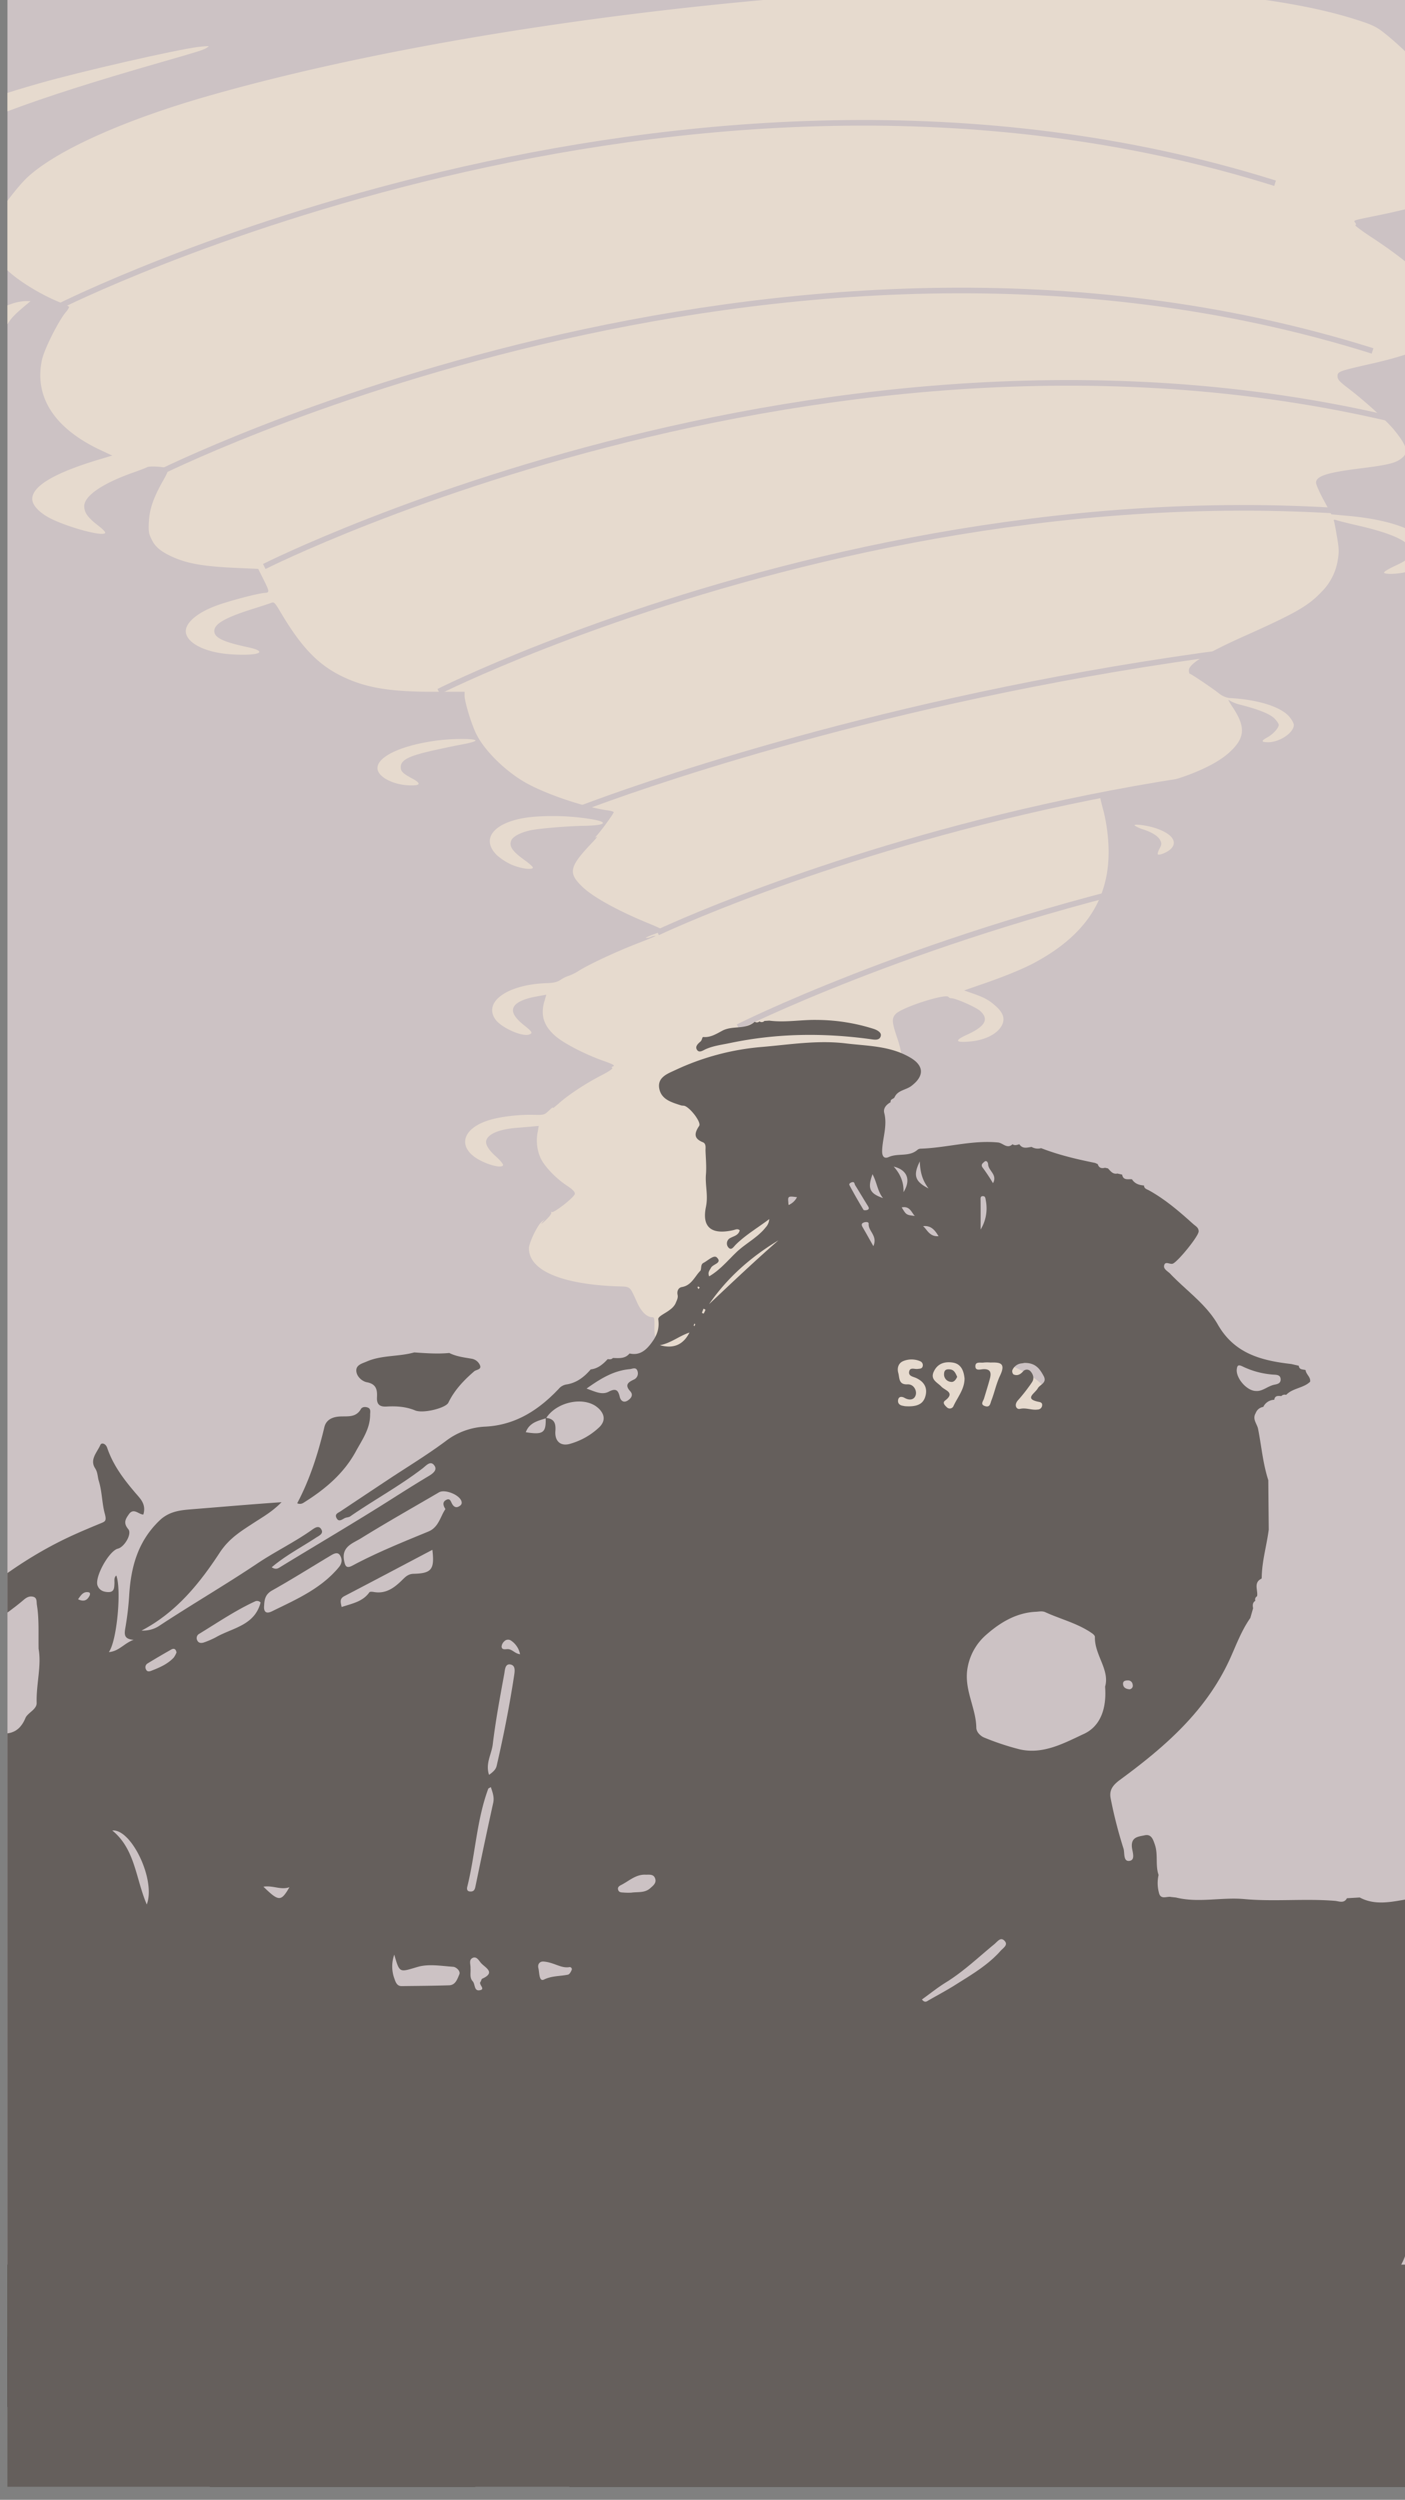 <svg id="Layer_1" data-name="Layer 1" xmlns="http://www.w3.org/2000/svg" xmlns:xlink="http://www.w3.org/1999/xlink" viewBox="0 0 750 1334"><rect x="0" y="0" width="750" height="1334" fill="#808080" stroke="none"/><defs><clipPath id="clip-path"><rect x="4" y="-4" width="748" height="1331" style="fill:none"/></clipPath></defs><title>bg</title><g style="clip-path:url(#clip-path)"><rect x="-55.67" y="-75.5" width="831.95" height="1322.45" style="fill:#bbaeb0"/><path d="M500.38-6.34c-140.32,6.36-286.25,28-390,57.78-44.7,12.86-80,28.78-95.54,43C10.05,98.77.56,111.11-2.37,116.74c-1.6,3.07-2,4.6-2,9.49,0,6.72,1.61,10.67,6.87,16.51s18.55,14.32,30.24,18.92c2.26.88,4.16,1.9,4.16,2.19a8.88,8.88,0,0,1-1.75,2.7c-4,4.82-11.62,19.94-12.78,25.64-4.17,20,7,36.81,32.06,48.35l5.48,2.56-8,2.41C29,252.45,17.21,259.46,17.21,266.25c0,2.93,2.92,6.43,7.81,9.35,7.89,4.75,29.08,10.89,31.05,8.91.44-.43-.81-1.82-3.73-4.09-5.48-4.23-7.37-6.86-7.37-10.29,0-5.48,9.56-12.06,25.78-17.83,3.5-1.24,7-2.55,7.81-3,1.39-.73,9.43-.22,11,.73.58.36-.07,2.19-2.41,6.28-5.26,9.35-7.3,15.19-7.67,22-.29,5.11-.07,6.42,1.32,9.27,1.89,4.09,4.82,6.58,10.59,9.28,8.25,3.87,16.94,5.4,34.91,6.21l11.54.51,2.41,4.82c3.73,7.45,3.8,7.81,1,8-3.79.29-18.55,4.16-25.56,6.72-11.18,4.09-17.6,10-16.36,15,1.46,5.85,11.68,10.45,25,11.11,14.24.8,19-1.46,8.18-3.8-13.37-2.85-18.12-5.12-18.12-8.69,0-3.73,5.56-7,19.51-11.47,5.11-1.61,10.08-3.22,10.95-3.58,1.39-.59,1.9-.07,4.68,4.6,10.95,18.55,19.72,27.9,32.14,34.18,12.85,6.43,25.63,8.7,49.81,8.7H248v2.11c0,2.93,3.21,13.81,5.84,19.58,3.95,8.62,14.47,19.43,25.49,26.08,10.3,6.2,31.63,13.58,44.85,15.48,1.9.22,3.43.73,3.43,1,0,.66-5.84,8.77-8.69,12.05-1.39,1.54-1.46,1.83-.44,1.1.81-.58-.36,1-2.63,3.36-12.05,12.71-12.7,15.92-4.89,23.37,5.63,5.41,18.7,12.64,35.06,19.36,4.31,1.75,7.89,3.43,7.89,3.65s-2.12,1.24-4.75,2.19-4.6,1.83-4.38,2a6,6,0,0,0,2.63-.51,6.55,6.55,0,0,1,2.56-.58c.14.14-3.95,1.82-9.06,3.8-10.89,4.16-25.42,10.88-31.56,14.6a27.2,27.2,0,0,1-5.77,2.93,15.87,15.87,0,0,0-4.09,2c-2,1.32-3.65,1.75-7.45,1.9-20.89.66-34,9.79-27.75,19.14,3,4.53,14.53,9.71,18.26,8.25,2-.73,1.53-1.46-2.7-4.82-5-4-6.87-7.08-5.7-9.64s5.33-4.53,12-5.77l5.48-1-.95,3.28c-2.27,7.53-.52,13.3,5.77,18.77,4.45,3.88,15.55,9.65,25.34,13.15,5.11,1.76,6.57,2.56,5.63,3-.88.29-1.1.65-.59.95s-2.26,2.11-6,4c-8.47,4.39-17.38,10.3-22.49,14.83-2.12,1.9-3.58,3-3.22,2.41s-.58,0-2,1.39c-2.56,2.41-2.78,2.48-8.33,2.34-7.6-.22-18,1-23.74,2.85-15.19,4.67-17.16,15.41-4,21.83,5.48,2.71,11.47,3.8,11.47,2.05,0-.58-1.61-2.56-3.58-4.31-4-3.51-5.91-6.57-5.4-8.62.95-3.72,7.3-6.28,17.31-6.94,3.28-.29,7-.58,8.32-.73l2.41-.22-.51,3.07a23,23,0,0,0,1.46,14c2.12,4.61,8.26,11,14.39,15,2.85,1.9,4,3.14,3.95,4.16-.08,1.68-11.25,10.45-12.35,9.72-.36-.22-.43-.07-.22.36s-1.09,2.2-3,4-2.78,2.41-2,1.39l1.46-1.83-1.68,1.39c-2.34,2-6.72,11.17-6.72,14.09,0,11.62,16.87,19,46.38,20.24,8.25.29,7.16-.51,11.39,8.69,2.27,5,5.19,7.81,8.11,7.81,1,0,1.17.73,1.1,4.9s.14,5.48,1.82,8.4c4.53,7.59,15.78,12.93,34.19,16.29,10.59,1.9,10.08,1.6,6.06,3.72-7.82,4.16-14.1,11.25-14.1,16,0,6,7.6,11.25,17.17,11.9,6.35.37,11.32-.22,13.22-1.68s.58-2.26-4.9-2.85c-9.49-1.09-14.53-3.94-14.53-8.18,0-2.63,3.87-6.5,11.61-11.54l7-4.67,9.13-.73,9.13-.81,5.48,3.44A102.61,102.61,0,0,1,443,746.65c3.8,3.36,10.66,8.91,15.19,12.34l8.26,6.14-3.36,2.19a30.34,30.34,0,0,0-5.85,5.18c-6.21,7.23-4.31,13.88,5.12,18.19,3,1.31,5,1.61,11,1.68,4.6,0,8.18-.37,9.72-1,4.09-1.76,3.21-2.41-5-3.73-11-1.68-14.9-4.67-12.79-9.79,1.32-3.21,8.18-8.69,10.23-8.25,6.65,1.39,24.91,6.57,27.83,7.89,7.89,3.51,16.65,10.74,19.06,15.92,1.83,3.8,2,9.06.73,16.07-.65,3.36-1.17,6.36-1.17,6.79s4.68-1.75,10.45-4.67c12.93-6.57,18-11.1,19.94-17.82,1.1-3.73,1.1-5,.36-9.42A64.12,64.12,0,0,0,549.24,773c-3.8-9.2-3.87-8.76,2.19-14.82,6.5-6.5,9-11.11,7.82-14.61-2.41-7.23-15.41-14.54-40.61-22.79l-13.88-4.6-.58-3.87c-1.68-11.47-11.84-18.12-33.9-22.13-10.44-1.9-36-4.09-48.2-4.09-4,0-6.8-.3-6.8-.74s.44-.73,1-.73.66-.14,0-.58.08-1.68,2.63-4.46c7.45-8,10.37-17.89,7.89-26.44-2.41-8.1-10.44-18.7-20.45-26.95-5.55-4.6-5.41-5.62,1.68-9.42,7.82-4.16,15.19-6.79,17.46-6.28,4.67,1,14.24,5.18,16.21,7,4.53,4.24,1.83,8.69-7.59,12.71-2.71,1.09-4.9,2.34-4.9,2.63,0,2,8.77,1.46,15-.88,4.45-1.68,8.76-5.62,9.42-8.62s-1.31-6.86-4.31-9.2-10.81-6.14-13.66-6.72-2.41-.88,9.86-5.33c17.75-6.5,26-11.1,31-17.46,6.14-7.74,6.87-17.6,2.41-30.75-2.85-8.4-3-10.44-.8-12.78,3.36-3.58,26.88-11.1,28.19-9.06a1.84,1.84,0,0,0,1.46.66c2.34,0,13,4.67,15.34,6.72,5,4.38,2.85,8.25-6.64,12.63-6.94,3.15-6.8,4.39.65,3.8,8.4-.58,15.27-4,17.68-8.69,1.75-3.36.8-6.5-2.92-9.93s-6.36-4.9-12.71-7.09l-4.53-1.6,7.82-2.71c12.85-4.38,22.78-8.4,29.43-11.9,29.88-15.93,42.51-37.62,39.44-67.79A90.25,90.25,0,0,0,589.12,433c-.8-2.85-1.6-6.14-1.82-7.45-.37-2.27-.3-2.34,2.7-2.71,1.75-.14,6.28-.73,10.08-1.16,22.93-2.63,46.38-11.11,56.24-20.24,8.47-7.81,8.77-13.58,1.31-24.61-1.6-2.48-2.33-3.87-1.6-3.22A20.42,20.42,0,0,0,661.8,376c10.08,2.55,16.07,5,18.48,7.37,1.24,1.24,2.33,2.85,2.33,3.44,0,1.68-3.14,5.11-6.13,6.71-3.43,1.9-3.29,2.56.51,2.56,6.14,0,13.66-5.11,13.66-9.2,0-.95-1.17-3-2.56-4.6-4.74-5.26-16.87-9-31.84-9.79a11.49,11.49,0,0,1-5.48-2.41c-3.8-3-15-10.52-15.63-10.52-.29,0-.51-.88-.51-1.9,0-3.43,9.64-9.35,31.19-18.92,26-11.68,32.5-15.41,39.66-22.93a30.75,30.75,0,0,0,8.69-17.31c.66-4,.58-6.06-.51-12.2-.66-4.09-1.39-7.82-1.61-8.33-.29-.73.15-.8,1.68-.29,1.17.37,6.06,1.61,10.88,2.7,21.84,5,31,10.16,28,15.78-1.24,2.41-2.48,3.29-8.47,6.06-2.92,1.39-5.33,2.85-5.33,3.29,0,1.17,8,.88,12.41-.44,4.9-1.46,9.28-4.31,10.67-6.94,5.4-10.51-12-20.08-41.71-22.79l-9.49-.87-4.09-7.6c-2.27-4.16-4.09-8.33-4.09-9.27,0-3.51,5.77-5.41,23.3-7.6,15.92-2,19.64-2.92,23.08-6.06,3-2.78,1.9-6.36-4.53-14.32-3.87-4.82-16.07-15.92-25.06-22.72-4.3-3.28-5.25-4.38-5.33-6.06,0-2.55.66-2.77,16.66-6.43,14.9-3.28,26.51-7.08,32.65-10.51l4.38-2.41,6.57,3.87c7.45,4.45,12.56,9.2,13.22,12.41.29,1.76-.14,3-2.19,6.07-2.26,3.21-2.48,3.79-1.39,3.87,8,.66,19.87-4.17,21-8.4,1.16-4.68-4.9-10.37-17.39-16.51-4.89-2.34-10.22-4.67-12-5.26-2.85-.87-3.06-1.09-2.55-2.77,3.58-11.62-9.94-27.76-40.1-47.7-5.63-3.65-9.79-6.79-9.35-6.94s.51-.58-.08-1.31c-1-1.24-1.31-1.17,10.67-3.58,36.3-7.38,55.73-15.19,58.43-23.67,1.61-5.26-7.74-14.53-23.74-23.59-6.57-3.65-6.94-4-7.15-6.5-.15-1.75.43-3.87,2-6.79,2.92-5.63,2.85-8-.58-13.3-3-4.6-14.68-16.21-23.38-23.22-4.23-3.44-6.57-4.68-12.71-6.72C703,3.38,671-1.88,624.91-5.31,606.58-6.7,523.24-7.36,500.38-6.34Z" style="fill:#decdbd"/><path d="M105.8,25.05C93.31,26.66,42.91,38.2,20.71,44.55c-66.54,19-95.54,37.47-87.36,55.59,1.46,3.28,4.6,6.13,6.72,6.13,1,0,1.68-1.24,2.85-5.11C-54.6,92.83-50,87.57-38.46,79.83-18.15,66.25,16.76,53.1,84.62,33.6c22.35-6.43,24-6.94,25.85-8.18,1.32-.81,1.25-.88-.73-.73C108.58,24.76,106.82,24.9,105.8,25.05Z" style="fill:#decdbd"/><path d="M5.59,162.36c-8.18,2.92-13,6.79-13,10.51,0,3.14,5,7.24,7.74,6.21.58-.22,1.9-2.12,2.77-4.16,1.76-4,3.8-6.28,9.57-11.18l3.65-3.06H13.4A27.17,27.17,0,0,0,5.59,162.36Z" style="fill:#decdbd"/><path d="M232.89,395.22c-18.55,2.49-31.41,8.48-31.41,14.68,0,4.53,8.11,8.92,17.1,9.21q8.76.33,1.75-3.51c-5.26-2.77-6.43-3.94-6.43-6.21,0-3.72,3.95-5.84,16.22-8.69,5-1.09,12.34-2.7,16.5-3.43s7.38-1.68,7.23-2.12C253.49,394.05,241.44,394.05,232.89,395.22Z" style="fill:#decdbd"/><path d="M286.5,435.76c-21,1.32-31,10.88-21.32,20.53a31.41,31.41,0,0,0,7.59,5c4.68,2.11,11.25,3.14,11.69,1.75.14-.44-2.19-2.48-5.19-4.6-6-4.39-7.67-7.09-6.28-10.08.95-2.12,5.48-4.39,10.88-5.41,5-.95,19.58-2.12,27.91-2.26,12.63-.22,13.51-2.19,1.82-3.87A128.89,128.89,0,0,0,286.5,435.76Z" style="fill:#decdbd"/><path d="M605.77,440.58a16.78,16.78,0,0,0,4.38,2c5,1.61,8.25,3.73,9.28,6,.73,1.54.65,2.27-.52,4.39-.73,1.38-1.09,2.7-.87,2.92.66.73,5-1,6.86-2.78,3.8-3.58,1.1-7.81-6.79-10.73C613.58,440.58,604.53,439.34,605.77,440.58Z" style="fill:#decdbd"/><path d="M452.16,667.59c-8.25,1.83-8,2.78.88,3.73a69,69,0,0,1,13.51,2.92c3.14,1.1,6.21,1.83,6.87,1.53,3.36-1.24-.59-7-5.77-8.47C463.92,666.28,457.86,666.35,452.16,667.59Z" style="fill:#decdbd"/><path d="M530.1,706.67c-3.29.59-6.94,2.05-6.36,2.56a35.66,35.66,0,0,0,5.33,1.09,67.13,67.13,0,0,1,10.3,2.63c6.36,2.19,6.87,2.19,6.87,0,0-2.55-3.22-5.33-7.38-6.21S534.92,705.87,530.1,706.67Z" style="fill:#decdbd"/><path d="M351.06,497.68s332.36-157.91,654.6-62.47" style="fill:none;stroke:#bbaeb0;stroke-miterlimit:10;stroke-width:3px"/><path d="M83.55,253S413.14,86.84,732.68,187.27" style="fill:none;stroke:#bbaeb0;stroke-miterlimit:10;stroke-width:3px"/><path d="M31.51,163.53S361.1-2.63,680.64,97.79" style="fill:none;stroke:#bbaeb0;stroke-miterlimit:10;stroke-width:3px"/><path d="M141.07,302.3S470.66,136.14,790.2,236.57" style="fill:none;stroke:#bbaeb0;stroke-miterlimit:10;stroke-width:3px"/><path d="M234.2,369s329.58-166.16,649.12-65.74" style="fill:none;stroke:#bbaeb0;stroke-miterlimit:10;stroke-width:3px"/><path d="M306.32,432.86S723.52,266.7,1128,367.12" style="fill:none;stroke:#bbaeb0;stroke-miterlimit:10;stroke-width:3px"/><path d="M394,548s361-182,711-72" style="fill:none;stroke:#bbaeb0;stroke-miterlimit:10;stroke-width:3px"/><rect x="-105.19" y="1208.5" width="1002" height="275" style="fill:#312a25"/><path d="M-145.38,967.05q-.47-9.62-.94-19.21a129.14,129.14,0,0,0,0-26.3,192.51,192.51,0,0,0,0-26.31c2.25-1.86.26-6.86,5.35-6.91,1.34,0,.88-2.58-.36-3-5.9-2.1-3.19-6.42-2-10.65,2.3,4.51,4.84,8.92,6.79,13.59,1,2.29-1.87,3.1-3.11,4.49-.71.79-1.72,1.46-1.22,2.77s1.66,1.27,2.72,1.23c3-.13,6.1-.76,8.42,2.15.29.37,2.23,0,2.24-.1.31-2.66,3.59-4.72,2.09-7.52-1.71-3.21-1.54-4.84,2.41-5.17,1.78-.15,2.27-1.85,3-3.2,1.06-2,2-4.18,4.75-1.7a2.38,2.38,0,0,0,3.52.12,2.39,2.39,0,0,0-.28-3.52c-2.47-2.44.15-5-.28-7.48-.19-1.09,0-4.3,1.76-2.59,1.92,1.9,6.25-3.67,5.85,2.35s5.35,4.68,8.2,6.45c2.48,1.54,3.38-2.47,5-4.09,3-3.07-1.31-3.54-2.24-4.93,2.25-2.6,6.71-1.91,6.54-6.32,0-.92,1.44-1.16,2.07-.49,2.79,3,7.55,4.94,7.61,9.41.11,8.61,5.12,16.31,10.52,19.51s7.84,9.25,14.23,10.85c-6.34,0-8.83,6-13.75,7.9-1.63.64-1.46,2-.84,3.28.92,1.84,1,4.45,3.77,4.76,2.15.24,4.69,1.08,6.35-.38,3.12-2.75,6.86-2.65,10.44-3,3.17-.3,6.78.07,6.39-4.35-.3-3.49,1.67-8.81-5.5-8.77-4,0-7-9.09-4.28-12,26.13-27.71,54.25-52.85,89.33-68.78C43.88,817,48.7,815,53.52,813c2.53-1,3.5-1.25,2.43-5.18-1.53-5.6-1.43-11.78-3.22-17.58-.67-2.19-.5-4.44-1.94-6.68-3.06-4.73,1.1-8.58,2.8-12.51.58-1.35,2.83-.81,3.65,1.62,3.39,10,9.86,18.09,16.64,25.86,2.53,2.9,3.84,5.66,2.64,9.69-2.5,0-5.13-3.81-7.71-.17-1.87,2.63-3.08,4.7-.32,8,2.1,2.51-2.13,9.54-5.54,10.36-4.74,1.14-12.57,15.26-10.87,19.73,1,2.58,3.23,3.42,5.76,3.46,3.19.05,3.12-2.31,3.25-4.58.08-1.45-.41-3.1,1-4.27,2.85,7.57.33,35.11-4,40.87,5.38-.37,8.26-4.8,13.26-6.55-5.47-.38-5-3.15-4.35-6.85A160.53,160.53,0,0,0,69,850.73c1-14.89,4.71-28.29,16.09-39.26,5.13-5,11.34-5.56,16.53-6,15.79-1.27,31.62-2.65,48.67-3.84-4.94,5.08-10,7.87-14.79,11-6.84,4.48-13.21,8.27-18.26,16C106.52,845,94,860.55,75.56,870.14A15.93,15.93,0,0,0,84.41,868c17.44-11.51,35.53-22,52.89-33.62,9.36-6.3,19.64-11.25,28.93-17.79,1.49-1.05,4.08-3.11,5.45-.14,1,2.12-1.53,3.15-3.15,4.21-7.78,5.1-16.11,9.44-23.5,15.7,2.43,1.59,3.68.42,5.17-.49,19.66-12,39.53-23.64,59-36,6.51-4.13,13-8.22,19.64-12.19,2.57-1.54,4.84-3.42,2.84-5.87s-4.27.36-6.07,1.75c-12.32,9.46-26,16.88-38.71,25.67-.85.58-2.14.45-3.06,1-1.59.86-3.18,2.09-4.3-.34-.91-2,1-2.55,2.17-3.35q12.42-8.28,24.85-16.53c10.53-7,21.39-13.53,31.5-21.08a37.29,37.29,0,0,1,21-7.62c16.14-.82,28.49-8.86,39.2-20.17a6.83,6.83,0,0,1,4.31-2.37c5.27-.84,9.34-4,12.75-8l0,0c3.86-.42,6.57-2.79,9.08-5.49,1,.13,2,.28,2.75-.61,3.21.09,6.51.51,8.92-2.4,5.59,1.28,9.07-2,11.95-6,2.57-3.54,4.09-7.06,3.37-12.21-.32-2.28,7.45-4.15,9.31-8.73.56-1.39,1.37-2.71,1-4.37-.43-2,.43-3.81,2.28-4.13,5.24-.9,6.86-5.7,10-8.83.51-1.38,0-3.29,1.55-4.09,2.38-1.19,5.51-4.43,7.1-2.89,3.14,3-2.07,3.52-3.08,5.5-.68,1.34-1.93,2.36-1,4.59,5.78-3.36,10-8.52,14.6-12.92,5-4.75,11.34-7.79,15.68-13.34a7,7,0,0,0,1.81-4.51l.35-.23-.23.35c-6,4.57-12.57,8.37-18,13.72-1.11,1.09-2.37,3.49-4.06,1.37a3.26,3.26,0,0,1,1.34-5c1.89-1,4.21-1.4,4.82-4-1.11-1.09-2.33-.34-3.46-.09-11.28,2.55-16.88-1.21-14.56-12.4,1.29-6.23-.48-11.6,0-17.35.35-4.13-.07-8.32-.22-12.49-.06-1.69.49-3.89-1.47-4.69-5.07-2.07-4.43-4.94-1.91-8.74,1.21-1.82-4.58-9.51-7.76-10.63-.6-.22-1.32-.08-1.93-.28-4.87-1.6-10.37-3-11.58-8.77-1.32-6.22,4.52-8.19,8.49-10.06a134.76,134.76,0,0,1,46.11-12.34c14.94-1.27,29.91-3.74,44.9-1.91,11.72,1.42,23.85,1.26,34.63,7.68,7.2,4.29,7.35,9.82.31,15.09-2.89,2.16-7.19,2.16-8.9,6-.56,1-2.41.9-2.09,2.61-2.25,1.27-4.07,3.2-3.4,5.77,1.76,6.86-.93,13.4-1.13,20.1-.09,3.39,1.34,4.37,3.5,3.4,5-2.24,11,.07,15.43-3.92a3.05,3.05,0,0,1,1.85-.56c13.75-.46,27.18-4.65,41.13-3.29,2.56.25,4.84,3.67,7.68.92,1.23.89,2.45.33,3.66,0,1.7,2.67,4.18,1.77,6.53,1.44a6.46,6.46,0,0,0,5.08.66c9.34,3.63,19,5.91,28.83,7.89l1.4.63c.61,2,2,2.45,3.85,1.94l1.58.33c1.42,1.42,2.59,3.3,5.07,2.75l2.53.59c.61,3.3,3.25,2.24,5.27,2.5,1.48,2.37,3.8,3.1,6.39,3.29.06,1.67,1.49,2,2.58,2.56,8.73,4.83,16.24,11.28,23.6,17.93,1.25,1.13,3,1.9,3,4,0,2.62-11.41,16.56-13.91,17.27-1.54.44-3.91-1.57-4.5.87-.51,2.07,2,3.14,3.24,4.48,8.58,9,19.22,16.28,25.44,27.17,8.92,15.59,23.4,19.18,39.18,21l4,.92c.25,2.29,2.21,1.86,3.63,2.3.2,2.32,2.84,3.68,2.41,6.25-3.65,3.47-9.26,3.32-12.78,7A2.43,2.43,0,0,0,684,745c-1.65-.08-3.44-.43-3.8,2a6.58,6.58,0,0,0-5.83,3.77,5.13,5.13,0,0,0-4.1,3.39c-1.83,3.08.61,5.5,1.27,8.19,1.83,9.18,2.57,18.58,5.49,27.53l.24,26.41c-1.13,8.55-3.65,16.88-3.75,25.58l-.1.54c-4.5,2.18-1.78,6.22-2.38,9.41a1.9,1.9,0,0,0-.91,2.4c-1.55,1-1.53,2.43-1.21,4-.49,1.73-1,3.46-1.48,5.19-4.54,6.42-7.36,13.94-10.47,20.91-12.71,28.51-35.1,47.85-59.13,65.49-4.61,3.39-5.71,6.1-4.92,10.11a240.53,240.53,0,0,0,6.82,26.56c.71,2.23-.29,7.19,3.31,6.54,3.22-.58,1.34-5,1.15-7.49-.38-5.38,3.68-5.44,6.77-6.13,3.53-.78,4.46,1.92,5.5,4.95,1.84,5.34.16,11,2,16.21a19.17,19.17,0,0,0,.13,9.25c.88,4.36,4.31,1.92,6.6,2.51l2.54.27c12.1,3,24.31-.28,36.55.84,16,1.45,32.22-.38,48.33.94,2.07.17,4.82,1.57,6.38-1.39l6.84-.41c8.23,4.43,17,2.34,25.24.94,4.42-.75,7.91,1.1,11.84.79,7.16-.57,3.09,6.42,5.91,8.75a4,4,0,0,0,.43,3.84c-.83,8.17,1.6,16,3.72,23.55.62,2.24.41,7,4.8,7.55-.49,2.58,1.59,3.49,3.08,4.77,1.28,3.86,4.61,2.65,7.17,2.68,11.31.16,22.62.1,33.94.1q28.34,0,56.67-.07l-.09-.08c2.1,3.63-1.16,8.43,2.52,11.72a2.07,2.07,0,0,0,.34,2.47c.08,9.82.18,19.63.25,29.45,0,1.9,1.07,3.22,2.14,4.64,15.47,20.31,17.25,41.69,4.79,64.13a9.71,9.71,0,0,0-.58,1.8l-.3.21.06.36c-3,1.49-4.76,4.34-6.86,6.76-5.11,5.87-13.07,6.73-19,11.16l-2.6.41c-10.25.38-20.54,1.39-30.33-3.1-2.82-1.3-5.37-3.81-8.93-2.65a182.87,182.87,0,0,0-26.17,0,188.61,188.61,0,0,0-26.15,0,45.86,45.86,0,0,0-13.08,0c-3.72-.35-3.76,2.59-3.66,4.8.21,4.59-1.52,8.27-3.66,12.17a146.68,146.68,0,0,1-9.72,15.11c-1.25,1.73-2.55,3.17-.35,4.92,3.82,3,4.85,7.62,5.87,11.92,1.24,5.25,3.44,9.08,8.93,10.35l-.29,2.53c-4.58-.28-4.66,2.43-4.25,6,1.17,10,2.15,20,3.09,30,.55,5.86-.13,12.21-3.21,16.62-1.8,2.58-3.51,4.06-1.7,6.55,2,2.8,4.92,3.84,8.47,1.85,5.54-3.1,8-2,9.59,4.26.53,2.06.21,4.57,3.32,4.74l0,.06c.53,3.33,5,3.1,5.62,6.38l-3,4.21c-4,2-2.71,4.05-.07,6.13.24.5.48,1,.73,1.51-1.25,2.88-3.42,1.37-5.32,1.12l-1.17-1.13c-3.6-6.25-8.19-11.36-15.27-13.72-2.23-.74-5.36-2.52-6.4,0-1.23,3-5.14,6.54-1.17,10,8.26,7.22,7.39,17.19,8.28,26.59.52,5.45-2.53,7.81-7.9,8-7.5.23-10.41-4.69-12.45-11.58-6.37,9-14.58,13.13-24.71,13.52-2,.08-3.49,1.61-5.23,2.41-11.52,5.33-22.5,4.72-33.13-2.86-5.94-4.24-8.43-11.42-14.28-15.58-.35-1.64-1.68-1.92-3-2-8-.41-16.07-.53-24.07-1.22s-15.86,3.81-22.87,2.24c-10.51-2.37-20.7-1.26-31-1.31-23.45-.11-46.91,0-70.36.6-24.65.62-49.34-.48-73.94,3.46-10.75,1.72-21.86-1.31-32.48-4.37-5-1.44-8.07-.87-7.55,5.48a40.89,40.89,0,0,1-.45,9.82c-.37,2.3-1.26,4.58-4.44,4.79-3.43.23-3.87-2.27-4.47-4.51s-.72-4.39-1.28-8.12c-3.6,9.14-7.2,16.73-16,19.66l-6.65.11c-2.17-.95-4.71-.6-6.75-2.2-4.64-3.65-10-4.4-15.82-4.44-8.14-.06-11.77-6.72-15-12.88-7.94-15-10.49-31.63-13.39-48.08-.83-4.72-2.77-7-7.27-8.7-11.14-4.28-23.49-4.29-34.14-10.27-3.13-1.76-2.8,1.47-3,3.22-.77,8-1.17,16.14-3.44,24-1.92,6.65-3.19,13.5-5.24,20.11-1.66,5.33-13.31,7.54-19.8,4.61A44.34,44.34,0,0,0,199.4,1347c-3,.75-5.66,1.66-7-2.1-.8-2.26-2.52-2-4.23-2.09a32.48,32.48,0,0,0-5.22,0c-9.85,1.38-18.47-2.74-27.44-5.71-5.39-1.79-11.27-1.52-16.88-3.15-9.52-2.75-19.77-1.27-28.69-8.51-4.58-3.72-12.52-4.64-19.06-6.06-4.27-.93-8.12-1-11.27-4.9-1.26-1.53-4-2.67-6.91-3-16.35-1.74-32-5.74-45.22-16.39-2.55-2.06-5.75-1-8.66-2.19-6.16-2.52-11-7.23-17.2-9.47-5.92-2.14-11.7-8.62-18.39-1.11-.66.75-3.07.49-4.38,0a40.34,40.34,0,0,0-19.12-3.14c-.74.08-2.15-.38-2.21-.77-1.06-6.21-5.91-3.51-9.32-4.09-4.85-.81-10.09-3-14.49-1.94-5.79,1.45-10.74-.46-16.07-.67-4.06-.16-7.69-.49-10.42-3.8-4.9-6-12.38-3.15-18.29-5.52-10.42-4.2-22.81-5.26-28-18-1.22-3-6.43-2.75-7.14-6.88q-.3-13.15-.59-26.32v-26.38q0-13.14,0-26.28v-26.38q0-13.12,0-26.27v-52.66q0-13.18,0-26.37l.05-26.28c.1-4.12.22-8.23.28-12.34.06-4.61-.94-9.24,4.58-12.2,2.81-1.51,2.37-5.49,1.19-8.36C-141.61,965.38-143.57,965.35-145.38,967.05Zm436.67-210.4c4.41.33,5.52,2.69,5.18,7-.43,5.56,2.93,8.41,8.13,6.74A37.3,37.3,0,0,0,320,761.53c3.81-3.83,2.23-7.57-.79-10.24-7.29-6.44-22.19-3.25-27.7,5.53-4.27,1.39-8.9,2.29-10.85,7.48C290,765.77,291.52,764.61,291.29,756.65ZM589.91,900.07c2.61-9-5.71-16.91-5.44-26.57,0-.62-.84-1.43-1.48-1.88-7.64-5.34-16.7-7.5-25-11.29-1.64-.75-3.34-.3-5.08-.22-10.56.51-19.2,5.86-26.59,12.39a30.09,30.09,0,0,0-9.69,16.82c-2.46,11.81,4.32,21.58,4.53,32.58,0,2.4,2.24,4.58,4.39,5.41a139.69,139.69,0,0,0,18.66,6.19c12.66,2.93,23.82-3.31,34.45-8.25C587.62,921.08,590.79,911.39,589.91,900.07ZM20.6,879.89c-.14-8.58.32-16-.91-23.43-.27-1.65.22-3.83-2-4.38-1.92-.47-3.44.28-5.15,1.75-5,4.31-10.56,8-15.71,12.17-6.88,5.57-15.67,9.69-14.71,21.08.88,10.46,1.12,21,1.63,31.46.17,3.39,2.53,6,5.21,5.76,8.61-.65,19.26,5.33,24.61-7.46,1.19-2.86,6.07-4.54,6-8.07C19.27,898.72,22.25,888.81,20.6,879.89Zm217.16-74.58c-1.46-2.3-1.37-3.83.19-4.76,2.48-1.48,2.69,1,3.58,2.3.75,1.15,1.83,1.89,3.3,1.11,1-.52,1.82-1.14,1.59-2.49-.63-3.57-8.79-7-12.08-5.1-13.92,8.14-28,16.08-41.69,24.56-4.17,2.58-10.36,4.34-9,11.7.54,2.86,1.07,4.67,4.5,2.83,13.09-7,26.85-12.53,40.55-18.18C234.2,815,235.05,809.26,237.76,805.31ZM141,856.71c-.36,3.32.95,4.73,4.1,3.19,12.87-6.32,26.14-12,35.73-23.49,2-2.37,1.8-4.58.66-6.43-1.29-2.09-3.51-.75-5.17.24-10.35,6.19-20.55,12.62-31.06,18.51C141.74,850.71,141.15,853.37,141,856.71Zm358.07,489.8c-5.11-3.52-6.18-8.81-12-8.82-3.33,0-7.93.65-7.62-5.4.06-1-1.78-.84-2.83-.84-3.69,0-7.39-.22-11,0-4.71.34-9.78,7.56-9.24,12.39.23,2,1,2.65,2.82,2.65C471.86,1346.5,484.53,1346.51,499.07,1346.51ZM182.36,857.56c5.76-1.88,11.32-2.88,14.81-7.84.3-.43,1.63-.3,2.44-.16,6.46,1.12,11-2.35,15.19-6.5,1.75-1.75,3.26-3.16,6-3.22,9.61-.22,11.25-2.37,10-12.79-15.77,8.31-31.35,16.57-47,24.72C181.07,853.2,181.89,855.18,182.36,857.56Zm28.1,185.52a18.84,18.84,0,0,0,.11,12.9c.57,1.65,1.3,3.92,3.83,3.89,8.45-.11,16.9-.17,25.35-.43,3.47-.11,4.43-3.48,5.44-5.82.79-1.83-1.78-4-3.31-4.06-6.25-.43-12.93-1.62-18.72,0C213.19,1052.46,213.42,1053.27,210.46,1043.08ZM262,953.66c-.78.51-1.29.65-1.39.94-6.22,16.86-6.84,34.94-11.17,52.22-.38,1.51,0,2.61,1.82,2.57,1.51,0,2.14-.82,2.47-2.39,3.08-14.88,6.2-29.76,9.48-44.6C264,959.2,263,956.62,262,953.66Zm-1-6.5c2.19-1.52,3.67-2.87,4.13-4.86,3.67-15.92,6.84-31.94,9.3-48.1.35-2.3.93-5.55-2.11-6-2.74-.39-2.79,3.12-3.12,4.93-2.28,12.48-4.63,25-6.14,37.55C262.48,936,259,941,261.06,947.16ZM492.14,1067c1.63,2.08,2.71.92,3.75.33,4.68-2.66,9.44-5.2,14-8.07,8.58-5.42,17.42-10.52,24.27-18.25,1.35-1.52,4.19-3.1,2.07-5.32s-3.69.36-5.38,1.74c-8.53,7-16.48,14.63-25.91,20.46C500.5,1060.63,496.41,1063.94,492.14,1067Zm-353-211.77a2.48,2.48,0,0,0-3-.66C125.59,859.43,116,866,106.13,872a2.6,2.6,0,0,0-.77,3.5c.72,1.4,2.16,1.4,3.41,1a43.34,43.34,0,0,0,6.52-2.82C124.08,868.66,135.85,867.5,139.09,855.23Zm-60.76,161c4.89-13-8.27-40.42-18.44-39.41C72.19,986.81,72.4,1002.4,78.33,1016.27ZM483.9,750.45c5.48.25,8.8-1.09,10-5.1,1.43-4.63-.5-8-4.88-10-1.63-.75-4.31-1-3.66-3.59.56-2.27,2.92-1,4.49-1.24,1.07-.16,2.25,0,2.66-1.32a2.27,2.27,0,0,0-1.21-2.75,11.7,11.7,0,0,0-9.42,0c-2.27,1.11-3.11,3.53-2.38,6.18s.12,6.38,4.91,6.11c3.21-.17,4.84,3,4.52,5.15-.43,2.82-3,3.8-6.05,2.08-1.2-.69-3.19-1.09-3.49,1.24-.23,1.81,1,2.77,2.72,3A7.26,7.26,0,0,0,483.9,750.45Zm62.88-23.14a10.83,10.83,0,0,1-1.39.24,6,6,0,0,0-5,3.66,2.38,2.38,0,0,0,.6,2.22c2,.91,3.62.09,5.09-1.53a2.59,2.59,0,0,1,4-.13c1.54,1.71,2.16,3.94.71,6a93.56,93.56,0,0,1-7.35,9.44c-2.34,2.54-.86,5.06,1,4.63,3.37-.78,6.3.81,9.43.36a2.43,2.43,0,0,0,2.37-1.81c.3-1.23-.12-2-1.51-2.26-8.39-1.58-2.28-4.51-.76-7.24,1.18-2.12,5.15-2.9,3.11-6.65S552.8,727.2,546.78,727.31ZM313.11,741c4.46,1.57,8.16,3.59,11.84,1.67s5-1,5.86,2.66c.53,2.28,2.16,3.45,4.36,2,1.66-1.11,3.08-2.88,1.26-4.89-3-3.31-1.27-4.75,1.85-6.21a3.62,3.62,0,0,0,2.1-4.31c-.69-2.71-2.77-1.41-4.26-1.28C327.68,731.39,320.71,735.57,313.11,741Zm65.31-44.95c12.25-11.52,24.43-23.11,37.12-34.16C400.81,670.76,388.17,681.86,378.42,696.09Zm136.47,39.59c-.39-4-1.77-7.78-6.21-8.5-4.11-.66-8.08.29-10.18,4.71s1.86,5.82,4,8.1c2,2.11,7.62,3.17,1.94,7.5-1.65,1.26.3,2.83,1.13,3.65a2.16,2.16,0,0,0,3.36-.66C511.12,745.63,514.84,741.42,514.89,735.68Zm-232.72,518c.14-6-1.81-10.91-4.48-10.78-4.95.25-8.48,2.73-8.43,8,.07,7.19,6.81,4,10.29,5.85C281.71,1257.85,282.36,1255.62,282.17,1253.63ZM670.58,742.29c3.4.25,6.29-2.74,9.92-3.41,1.58-.29,3.14-.79,3.12-2.71,0-2.46-2-2.53-3.76-2.61a44.81,44.81,0,0,1-16.75-4.46c-2.18-1-2.66-.4-2.9,1.56C659.63,735.33,665.55,742.35,670.58,742.29ZM528.71,727.1a21.28,21.28,0,0,0-3.51,0c-1.71.31-4.62-.78-4.54,2.1.06,2.47,2.75,1.52,4.24,1.45,4-.18,4.3,2.06,3.52,5-.95,3.57-2.07,7.1-3.14,10.64-.45,1.5-2.24,3.26.67,4.11,2.57.75,2.66-1.51,3.25-3,1.69-4.39,2.67-9.17,4.63-13.29C537.23,727,533.37,727,528.71,727.1ZM337,1010c3.53-.51,7.11.27,10.09-2.36,1.73-1.52,3.54-2.91,2.56-5.39-.9-2.29-3.2-1.77-5.13-1.84-4.94-.19-8.44,3.08-12.41,5.22-1.07.57-2.64,1.16-2.16,2.81s2.05,1.4,3.3,1.53A33.75,33.75,0,0,0,337,1010Zm-47.09,36.78c-1.12-.16-3.18.81-2.49,3.61.54,2.2.29,7.27,2.92,6,4.34-2.12,8.62-1.73,12.88-2.64.79-.16,1.51-1.48,1.91-2.42a1.12,1.12,0,0,0-1.33-1.57C299.23,1050.44,295.65,1047.07,289.86,1046.74Zm-323.78-119h1.66c.32-.51.9-1,.92-1.53.44-11.15.86-22.3,1.15-33.45,0-1.43-.37-3.46-2.25-3.45s-1.93,2.18-2.18,3.52C-36.78,904.57-33.36,916.07-33.92,927.75ZM94.22,881.83c-.34-2-1.45-2.34-2.82-1.57-4.31,2.45-8.59,4.94-12.81,7.54a2.34,2.34,0,0,0-.69,3c.53,1.35,1.68,1.25,2.72.85,4.41-1.71,8.79-3.54,12.12-7.09A11.78,11.78,0,0,0,94.22,881.83Zm156.94,168.48c.22,2.36-.61,5.06,1.14,6.94,1.43,1.55.71,5.18,3.51,4.86,3.84-.45-.51-3.07.68-4.51.41-.48.45-1.47.9-1.67,7.49-3.37,1.59-5.88-.62-8.38-1.18-1.35-2.39-3.84-4.62-2.66C250.14,1046,251.3,1048.44,251.16,1050.31ZM454.94,630.84c-.86.24-1.94.76-1.47,1.66,2.36,4.44,4.87,8.81,7.47,13.12.21.35,1.7.28,2.32-.08.95-.56.39-1.4-.09-2.17-2.25-3.62-4.43-7.29-6.68-10.91C456.1,631.83,456.24,630.61,454.94,630.84Zm-314.3,376c8.24,8,9.36,8,13.87.24C149.87,1008.75,145.8,1006,140.64,1006.81Zm382.82-350.7a21.74,21.74,0,0,0,2.78-15.47c-.2-1.18-.23-2.35-1.54-2.36-1.52,0-1.27,1.28-1.26,2.4C523.49,645.82,523.46,651,523.46,656.11ZM277.61,882.76a11.32,11.32,0,0,0-4.77-7.24,2.78,2.78,0,0,0-3.62.32,4.36,4.36,0,0,0-1.46,2.77c.06,1.9,1.82,1.5,3,1.43C273.39,879.89,274.77,882.47,277.61,882.76ZM368.05,711.1c-5.47,1.79-10,5.73-15.81,6.74C359.39,719.9,364.69,717.71,368.05,711.1Zm114.24-74.9c4.11-6.59,2-11.9-5.23-13.67C480.6,626.48,482.51,630.86,482.29,636.2ZM491,619.79c-3.65,7.35-2.69,10.68,4.66,14.42C492,629.38,491.17,624.73,491,619.79Zm-19.65,19.56c-2.89-3.56-3.24-8.36-5.59-12.74C463,634.15,464.16,636.85,471.33,639.35ZM466.21,665c2.43-5.64-2.8-7.93-2.51-11.91.09-1.14-1.59-1.1-2.64-.7-1.34.53-1.25,1.36-.57,2.51C462.3,658,464,661.07,466.21,665Zm63.86-33.62c2.54-4.57-2.56-6.64-2.6-10.11,0-.73-.81-2.48-2.12-1.21-.62.59-2.08,1.46-.71,3.15A95.72,95.72,0,0,1,530.07,631.4ZM501,659.69c-2.12-3.62-4.29-5.81-8.24-5.37C495,656.3,496.2,660,501,659.69Zm-12.67-10.82c-1.87-1.93-2.63-5.43-7-4.55C483.8,648.35,483.8,648.35,488.29,648.87ZM602.92,901.48a1.94,1.94,0,0,0,1.71-2.47,2.43,2.43,0,0,0-2.59-2.27c-1.28,0-2.69.23-2.54,2S600.89,901.26,602.92,901.48ZM425.44,638.86c-5.05-.65-5.05-.65-4.44,4.16A8.85,8.85,0,0,0,425.44,638.86ZM41.67,853.44c3,1.39,4.74.69,6.06-1.75.5-.92.46-1.87-.47-2C44.49,849.19,43.25,851.19,41.67,853.44ZM375.55,698.35c-.32.8-.63,1.51-.85,2.25a4.34,4.34,0,0,0,.91.4,15,15,0,0,0,1-2.07A9.21,9.21,0,0,0,375.55,698.35Zm-2-11.21a5.83,5.83,0,0,0-.8-.61c-.07,0-.45.28-.42.35a5.67,5.67,0,0,0,.47,1Zm-2.83,19.15a6,6,0,0,0-.43,1c0,.1.25.28.38.42a6.28,6.28,0,0,0,.45-1C371.11,706.59,370.83,706.42,370.69,706.29Z" style="fill:#312a25"/><path d="M239.82,722c3.73,1.9,7.84,2.35,11.87,3.06a5.9,5.9,0,0,1,4.49,3.4c1.08,2.47-1.94,2.37-3.06,3.34-5.56,4.8-10.52,10-13.78,16.73-1.38,2.86-13.41,5.91-17.74,4.13-5-2.07-10.1-2.37-15.32-2.07-3.53.2-5.25-1.1-5.05-4.89s-.19-7.12-5.38-8.07c-2.49-.46-5.65-3.07-5.65-6.32,0-3,3.2-3.72,5.59-4.76,8.09-3.51,17-2.47,25.33-4.85C227.35,722.13,233.57,722.6,239.82,722Z" style="fill:#312a25"/><path d="M158.65,802.21c6.8-12.84,11.14-26.55,14.5-40.62,1-4.18,4.64-5.55,8.55-5.71,4.08-.16,8.35.6,10.93-3.92.7-1.22,2.24-1.32,3.54-.89,2,.66,1.41,2.47,1.41,3.89,0,7.55-4.33,13.5-7.69,19.67-6.47,11.85-16.53,20.23-27.79,27.25A3.47,3.47,0,0,1,158.65,802.21Z" style="fill:#312a25"/><path d="M410.66,544.65c8.48,1.13,16.92-.54,25.4-.37a101.62,101.62,0,0,1,30.33,4.78c2,.68,4.19,1.93,3.79,3.7-.58,2.61-3.25,2.09-5.5,1.78-25.14-3.46-50.18-3.16-75.09,2.09-4.38.92-8.84,1.43-13,3.31-1.48.67-3.45,2.18-4.61.15-1-1.71.64-3.15,2-4.33.58-.5.75-1.48,1.1-2.25l.34-.13c3.82.4,7.17-1.76,10.09-3.31,5.58-3,12.41-.39,17.37-4.81a2.07,2.07,0,0,0,2.54-.21,2,2,0,0,0,2.63-.23Z" style="fill:#312a25"/><path d="M510.94,734.72c-.69,1.62-1.83,3-3.34,2.7a4,4,0,0,1-3.63-4.56c.17-2.3,2-2.24,3.31-2.08C509.43,731.05,510.16,733,510.94,734.72Z" style="fill:#312a25"/><rect x="-165.5" y="-143.5" width="1056" height="1990" style="fill:#fff;stroke:#000;stroke-miterlimit:10;opacity:0.25"/></g></svg>